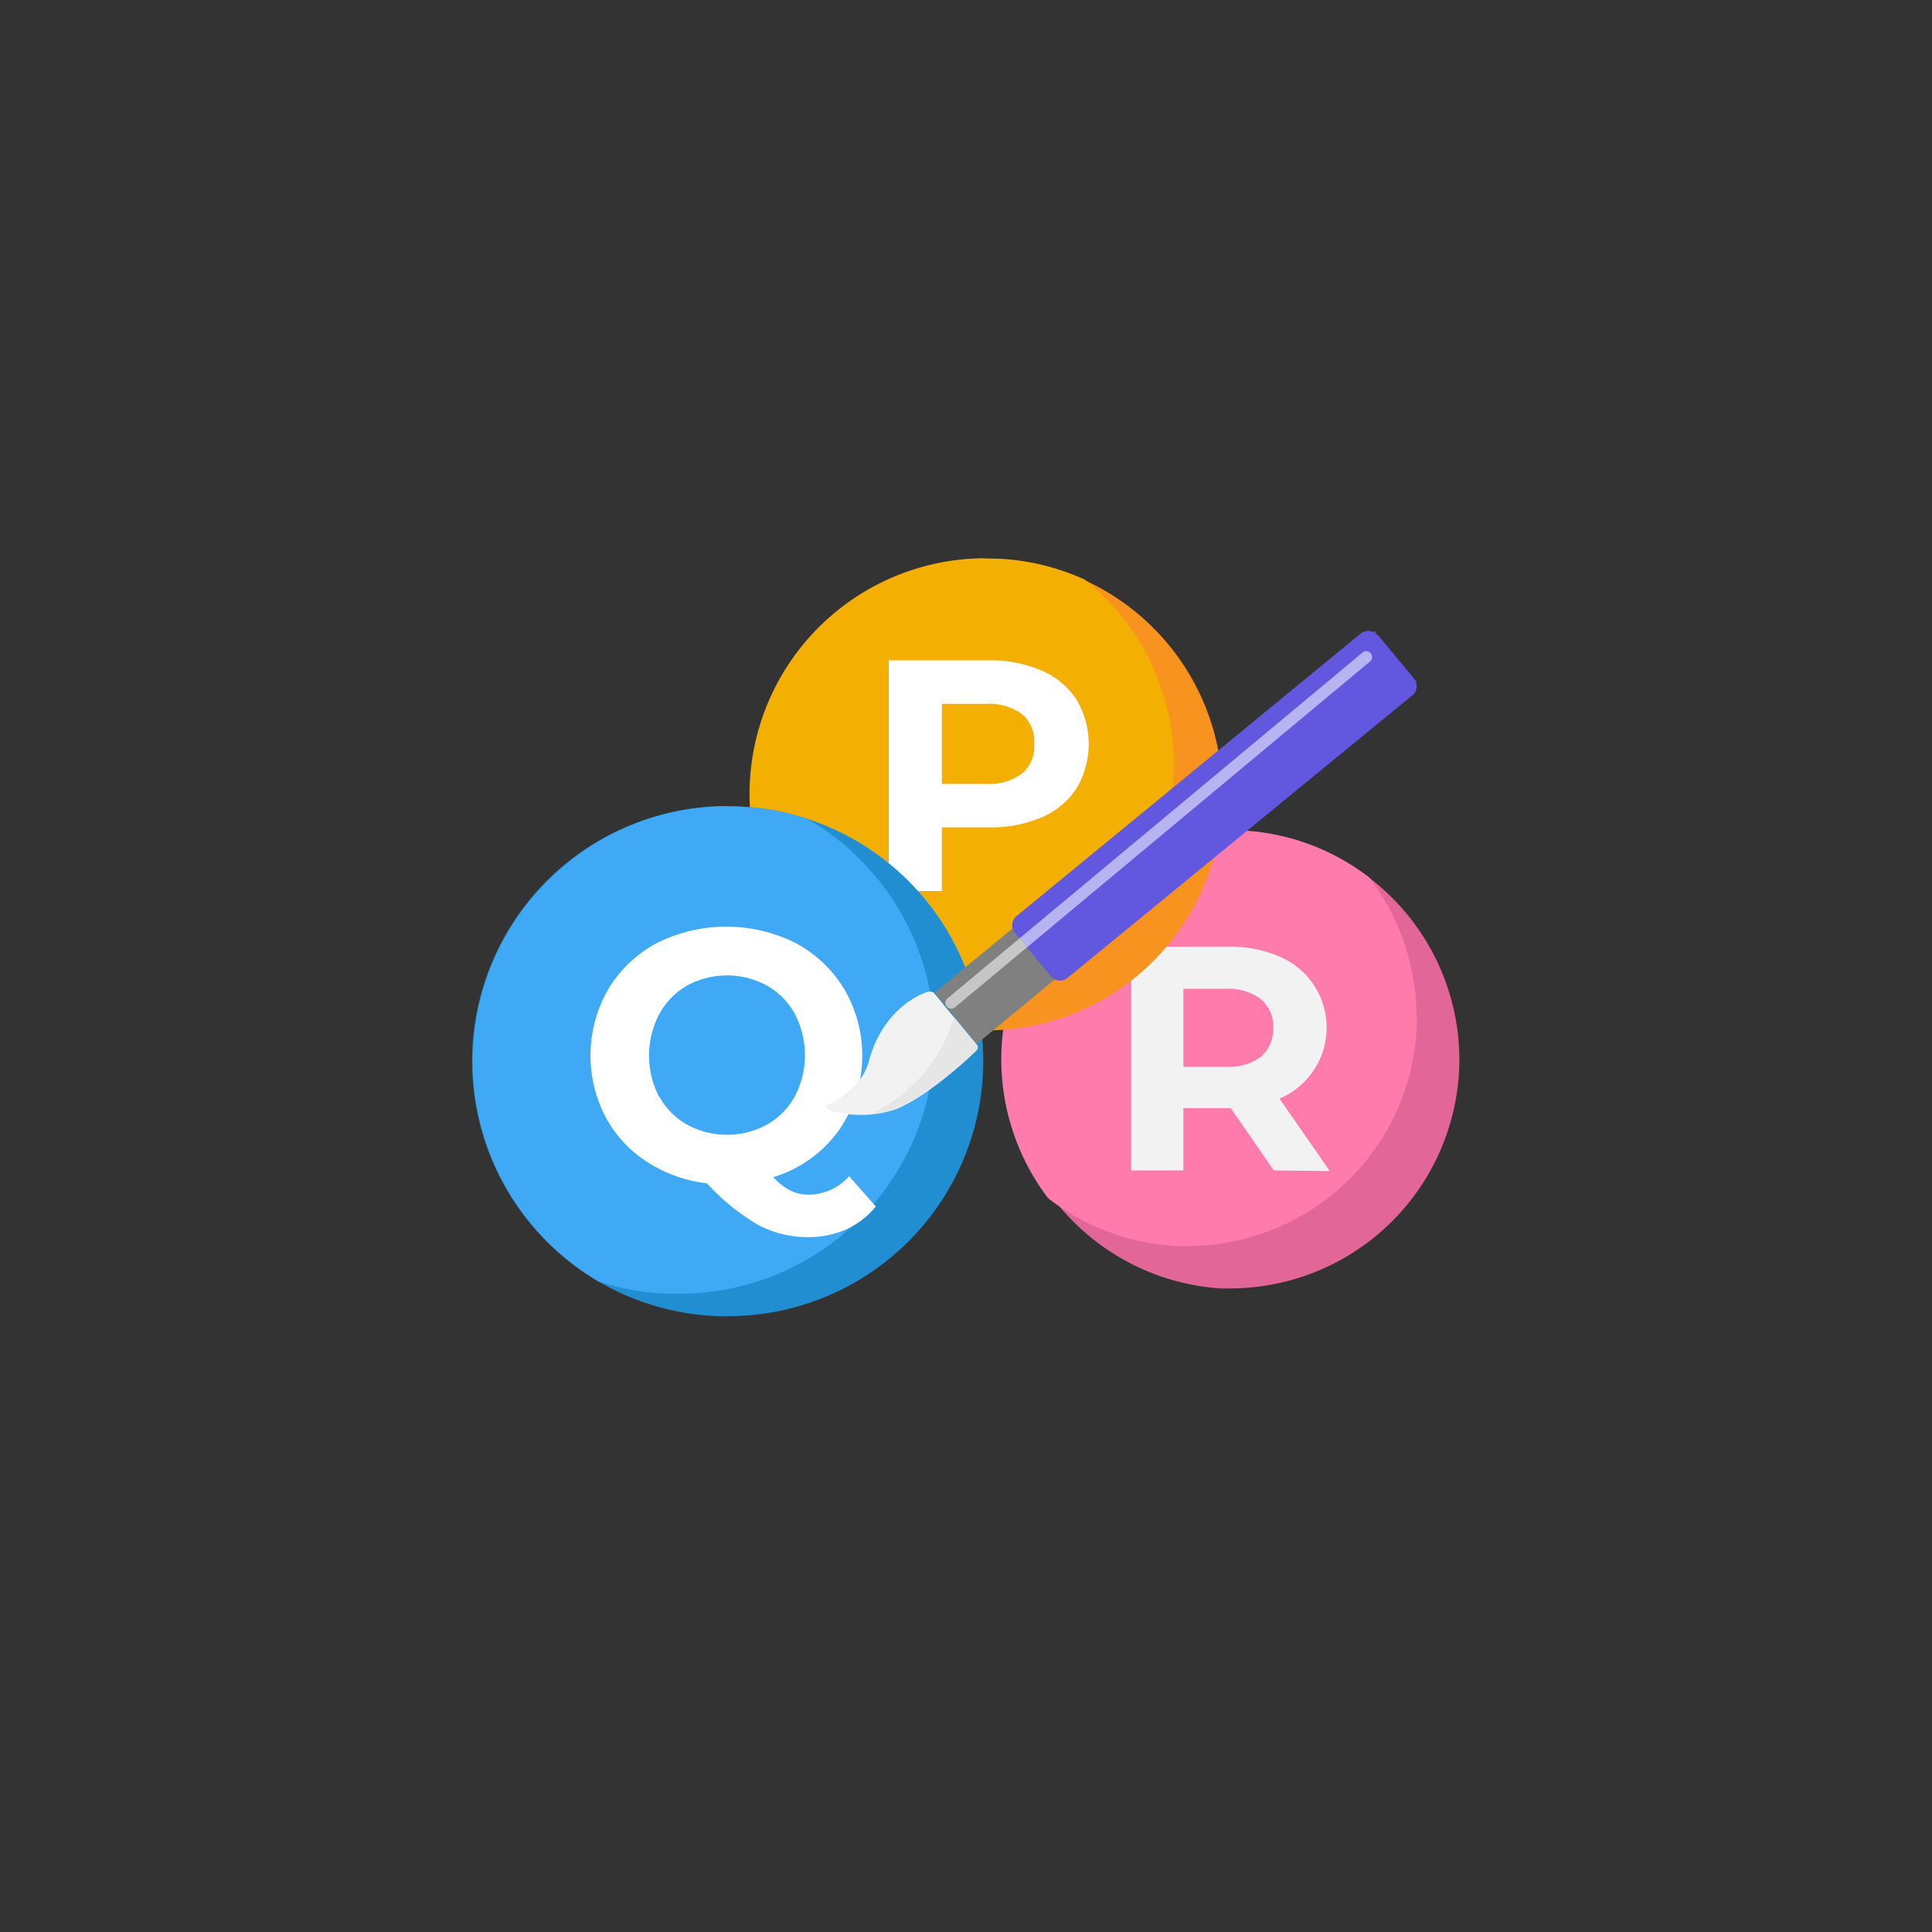 <svg id="Layer_1" data-name="Layer 1" xmlns="http://www.w3.org/2000/svg" viewBox="0 0 160 160"><rect x="0" y="0" width="160" height="160" fill="#333333" stroke="none"/><defs><style>.cls-1{fill:#e26698;}.cls-2{fill:#ff7bac;}.cls-3{fill:#f2f2f2;}.cls-4{fill:#f7931e;}.cls-5{fill:#f4af03;}.cls-6{fill:#fff;}.cls-7{fill:#208ed1;}.cls-8{fill:#3fa9f5;}.cls-9{fill:gray;}.cls-10{fill:#6258e0;}.cls-11{fill:#e6e6e6;}.cls-12{fill:#c6c6c6;}.cls-13{fill:#b8b4f1;}</style></defs><title>Artboard 102</title><path class="cls-1" d="M120.86,87.7a19,19,0,0,1-19,19,7.58,7.58,0,0,1-.83,0,19,19,0,0,1,0-37.91,7.58,7.58,0,0,1,.83,0,19,19,0,0,1,19,19"/><path class="cls-2" d="M117.35,84.19a19,19,0,0,1-19,19,7.58,7.58,0,0,1-.83,0A18.83,18.83,0,0,1,86.8,99.23,19,19,0,0,1,101,68.75a7.58,7.58,0,0,1,.83,0,18.83,18.83,0,0,1,11.53,3.89,18.86,18.86,0,0,1,3.95,11.58"/><path class="cls-3" d="M105.49,96.93l-3.57-5.16H98v5.16H93.68V78.4h8a10.25,10.25,0,0,1,4.28.82,6.38,6.38,0,0,1,0,11.76l4.16,6Zm-1.09-14.2a4.47,4.47,0,0,0-2.93-.84H98v6.46h3.5a4.47,4.47,0,0,0,2.93-.84,3,3,0,0,0,1-2.39A2.92,2.92,0,0,0,104.4,82.73Z"/><path class="cls-4" d="M101.24,65.77A19.57,19.57,0,0,1,81.67,85.33c-.28,0-.56,0-.86,0a19.55,19.55,0,0,1,0-39.06,8.43,8.43,0,0,1,.86,0,19.56,19.56,0,0,1,19.57,19.55"/><path class="cls-5" d="M97.21,63.3A19.56,19.56,0,0,1,77.64,82.86a8.33,8.33,0,0,1-.86,0,19.53,19.53,0,0,1-7.25-1.73A19.54,19.54,0,0,1,80.81,46.25a8.43,8.43,0,0,1,.86,0A19.36,19.36,0,0,1,89.83,48a19.48,19.48,0,0,1,7.38,15.3"/><path class="cls-6" d="M86.27,55.54a6.46,6.46,0,0,1,2.88,2.4,7.19,7.19,0,0,1,0,7.35,6.46,6.46,0,0,1-2.88,2.4,10.79,10.79,0,0,1-4.4.83H78v5.27H73.6V54.69h8.27A10.47,10.47,0,0,1,86.27,55.54Zm-1.62,8.52a3,3,0,0,0,1-2.44,3,3,0,0,0-1-2.47,4.66,4.66,0,0,0-3-.86H78v6.63h3.6A4.66,4.66,0,0,0,84.65,64.06Z"/><path class="cls-7" d="M81.43,87.85A21.14,21.14,0,0,1,60.3,109a8.24,8.24,0,0,1-.87,0,21.13,21.13,0,0,1,0-42.23,8.24,8.24,0,0,1,.87,0,20.75,20.75,0,0,1,6.63,1.07,21.15,21.15,0,0,1,14.5,20.08"/><path class="cls-8" d="M77.4,86a21.14,21.14,0,0,1-21.14,21.14,8.43,8.43,0,0,1-.87,0,20.88,20.88,0,0,1-5.79-1,21.14,21.14,0,0,1,9.83-39.36,8.24,8.24,0,0,1,.87,0,20.75,20.75,0,0,1,6.63,1.07A21.14,21.14,0,0,1,77.4,86Z"/><path class="cls-6" d="M72.53,99.91a6.57,6.57,0,0,1-2.43,1.89,7.57,7.57,0,0,1-3.14.65,8.69,8.69,0,0,1-4.16-1A18.08,18.08,0,0,1,58.55,98a11.69,11.69,0,0,1-5-1.8,10.11,10.11,0,0,1-3.42-3.73,11,11,0,0,1,.23-10.53,10.39,10.39,0,0,1,4-3.82,12.82,12.82,0,0,1,11.57,0,10.46,10.46,0,0,1,4,3.82,10.86,10.86,0,0,1-.54,11.78,10.4,10.4,0,0,1-5.35,3.77,5,5,0,0,0,1.43,1.11,3.26,3.26,0,0,0,1.49.34,4.51,4.51,0,0,0,3.36-1.53ZM54.59,90.8a6,6,0,0,0,2.31,2.34,6.92,6.92,0,0,0,6.61,0,6,6,0,0,0,2.31-2.34,7.38,7.38,0,0,0,0-6.84,6,6,0,0,0-2.31-2.34,6.92,6.92,0,0,0-6.61,0A6,6,0,0,0,54.59,84a7.38,7.38,0,0,0,0,6.84Z"/><path class="cls-9" d="M87.39,81.08,81,86.36l-.14.06-3.45-4.2.1-.11,6.42-5.28a.91.91,0,0,0,.19.38l3,3.61a.87.87,0,0,0,.35.26"/><path class="cls-9" d="M113.83,52.26l.27.32a.94.94,0,0,0-.34-.26Z"/><path class="cls-9" d="M117.24,56.58a.82.82,0,0,0-.18-.39l.26.32Z"/><path class="cls-10" d="M114.1,52.58l3,3.61a.82.82,0,0,1,.18.39.94.94,0,0,1-.31,1L88.39,81a.94.94,0,0,1-1,.12.87.87,0,0,1-.35-.26l-3-3.61a.91.91,0,0,1-.19-.38,1,1,0,0,1,.33-1l28.53-23.42a1,1,0,0,1,1.35.13"/><path class="cls-3" d="M80.86,87c-.17.19-3.84,3.72-6.66,4.86a9.13,9.13,0,0,1-5.3.15c-.4-.16-.72-.35-.39-.5,0,0,2.77-1.11,3.44-3.61,1.2-4.54,4.62-5.71,4.91-5.76a.56.56,0,0,1,.47.07l3.51,4.28a.37.37,0,0,1,0,.51"/><path class="cls-11" d="M80.84,86.44,79,84.22a12.81,12.81,0,0,1-6.8,8,7.23,7.23,0,0,0,2-.45C77,90.67,80.69,87.14,80.86,87A.37.37,0,0,0,80.84,86.44Z"/><path class="cls-12" d="M84.47,77.68l-6,5a.48.48,0,0,0-.06.68.45.45,0,0,0,.37.17.45.45,0,0,0,.31-.11l6-5-.61-.75"/><path class="cls-13" d="M113.15,53.93a.51.51,0,0,0-.31.11L84.47,77.68l.61.75,28.38-23.65a.49.49,0,0,0,.06-.68.5.5,0,0,0-.37-.17"/></svg>